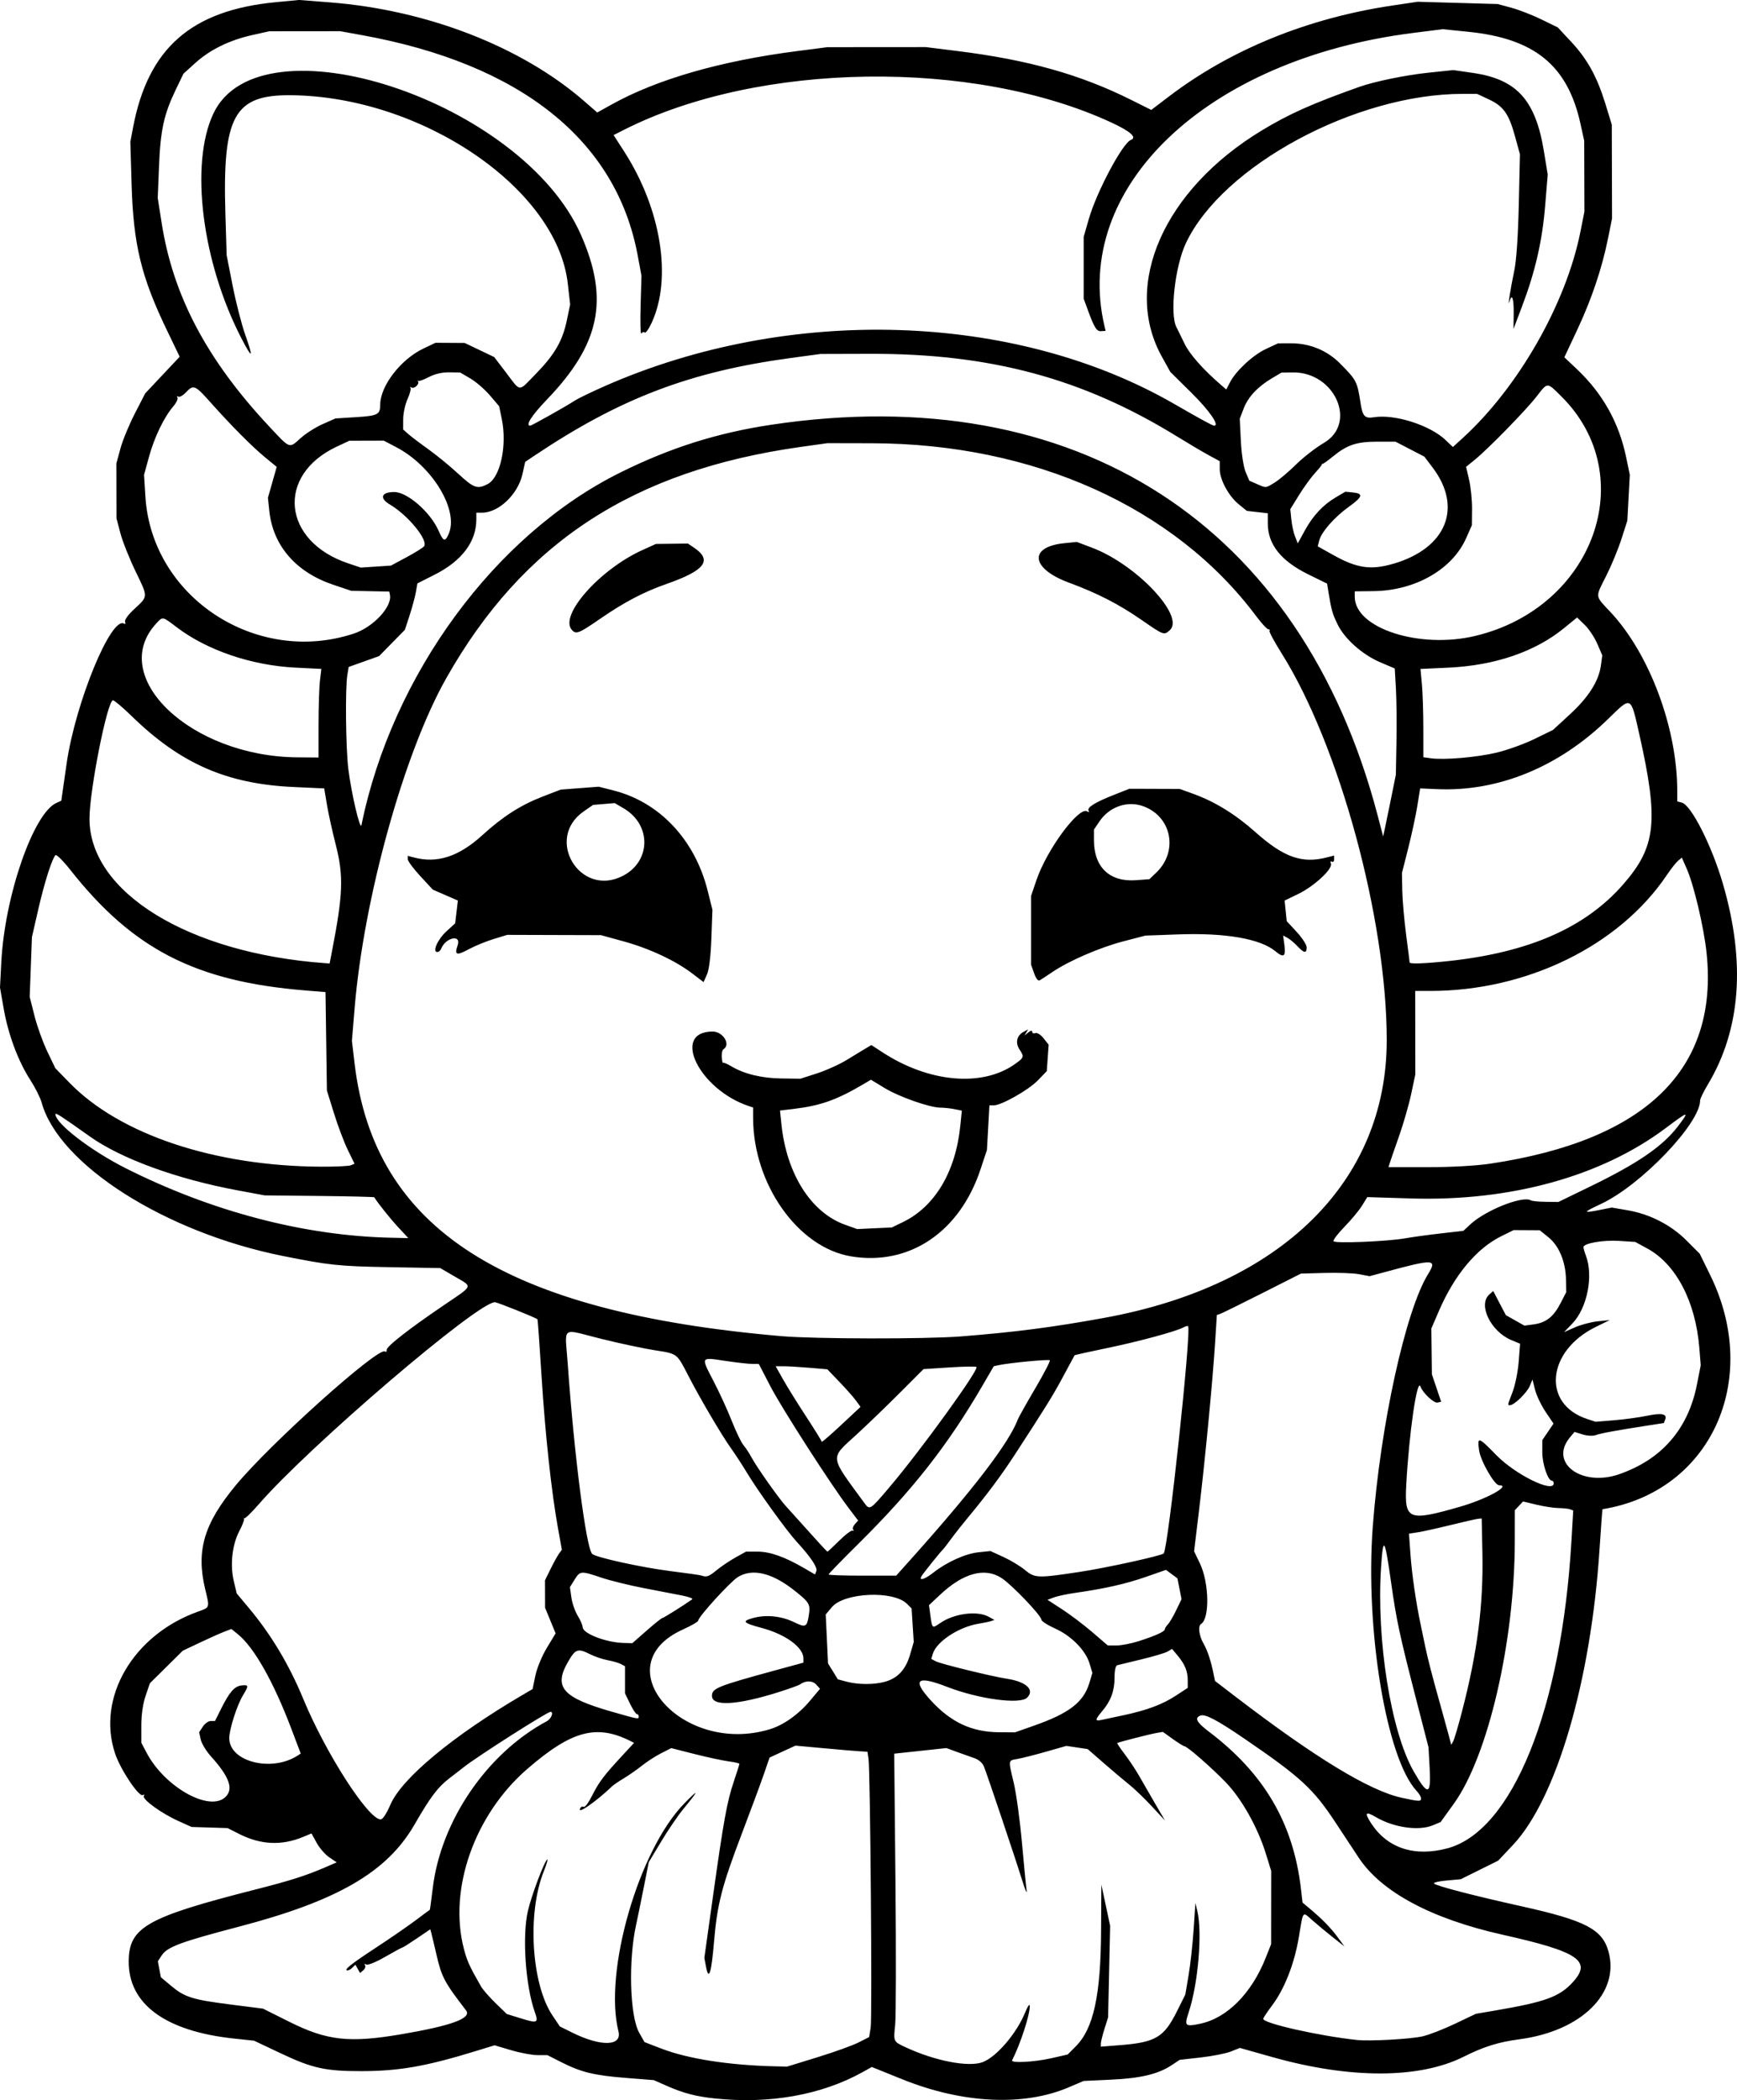 <?xml version="1.0" encoding="UTF-8" standalone="no"?>
<!-- Created with Inkscape (http://www.inkscape.org/) -->

<svg
   width="200.913mm"
   height="242.804mm"
   viewBox="0 0 200.913 242.804"
   version="1.1"
   id="svg1"
   xml:space="preserve"
   xmlns="http://www.w3.org/2000/svg"
   xmlns:svg="http://www.w3.org/2000/svg"><defs
     id="defs1" /><g
     id="layer1"
     transform="translate(-64.732,148.988)"><path
       style="fill:#000000"
       d="m 147.477,93.626 c -2.248,-0.236 -3.71,-0.618 -5.652,-1.477 l -1.472,-0.651 -3.185,-0.252 c -3.701,-0.292 -5.207,-0.656 -7.477,-1.805 l -1.646,-0.833 -1.132,8.38e-4 c -0.623,4.61e-4 -1.997,-0.256 -3.054,-0.569 l -1.922,-0.57 -1.914,0.59 c -6.024,1.856 -9.079,2.396 -13.573,2.398 -4.072,0.002 -5.6,-0.336 -9.201,-2.038 l -3.133,-1.481 -2.291,-0.243 c -7.944,-0.841 -12.231,-3.973 -12.207,-8.918 0.019,-3.956 2.058,-5.111 14.691,-8.325 3.967,-1.009 5.775,-1.583 7.986,-2.535 l 1.383,-0.596 -0.854,-0.575 c -0.47,-0.316 -1.127,-1.069 -1.46,-1.672 l -0.605,-1.097 -0.93,0.389 c -2.499,1.044 -4.921,0.939 -7.418,-0.322 l -1.357,-0.685 -2.083,-0.065 -2.083,-0.065 -1.549,-0.699 c -1.953,-0.882 -4.197,-2.514 -3.968,-2.885 0.099,-0.16 0.05,-0.205 -0.114,-0.104 -0.441,0.273 -2.579,-2.916 -3.208,-4.785 -2.174,-6.459 2.062,-13.727 9.567,-16.417 1.409,-0.505 1.378,-0.409 0.855,-2.575 C 87.392,30.301 88.311,27.175 92.016,22.711 96.047,17.855 108.434,6.748 109.254,7.254 c 0.147,0.091 0.235,0.024 0.195,-0.148 -0.086,-0.373 2.502,-2.405 6.608,-5.188 3.491,-2.366 3.386,-2.092 1.278,-3.322 l -1.678,-0.979 -5.919,-0.106 C 103.935,-2.593 102.815,-2.71 97.471,-3.779 83.847,-6.503 71.523,-14.339 69.542,-21.537 c -0.152,-0.552 -0.743,-1.726 -1.313,-2.608 -1.399,-2.164 -2.546,-5.237 -3.066,-8.213 l -0.431,-2.463 0.152,-2.945 c 0.394,-7.629 3.696,-17.173 6.362,-18.388 l 0.576,-0.263 0.615,-4.283 c 1.006,-7.01 5.156,-17.11 6.651,-16.186 0.139,0.086 0.189,-0.009 0.111,-0.211 -0.082,-0.213 0.35,-0.819 1.033,-1.448 1.654,-1.525 1.647,-1.359 0.196,-4.355 -0.725,-1.497 -1.521,-3.496 -1.77,-4.442 l -0.452,-1.72 -0.006,-3.175 -0.006,-3.175 0.467,-1.72 c 0.257,-0.946 1.008,-2.768 1.668,-4.049 l 1.202,-2.33 1.992,-2.117 1.992,-2.117 -1.49,-3.094 c -2.961,-6.147 -3.865,-9.875 -4.07,-16.785 l -0.148,-4.96 0.313,-1.655 c 1.736,-9.179 6.736,-13.564 16.531,-14.497 l 2.672,-0.255 3.572,0.278 c 11.232,0.875 22.167,5.121 29.405,11.416 l 1.514,1.317 1.672,-0.93 c 5.233,-2.909 12.577,-5.026 21.391,-6.164 l 3.565,-0.46 5.689,-0.004 5.689,-0.004 3.644,0.453 c 8.188,1.017 14.22,2.713 20.11,5.652 l 2.322,1.159 2.043,-1.555 c 7.139,-5.433 16.052,-9.059 25.856,-10.518 l 2.91,-0.433 4.63,0.132 4.63,0.132 1.587,0.43 c 0.873,0.237 2.437,0.845 3.474,1.351 l 1.887,0.921 1.553,1.662 c 1.875,2.007 2.998,4.048 3.969,7.211 l 0.728,2.374 0.014,5.424 0.014,5.424 -0.481,2.372 c -0.7,3.451 -1.89,6.971 -3.563,10.535 l -1.472,3.135 1.45,1.372 c 2.991,2.829 4.871,6.19 5.699,10.188 l 0.421,2.032 -0.142,2.646 -0.142,2.646 -0.68,2.117 c -0.374,1.164 -1.159,3.067 -1.744,4.228 -1.318,2.615 -1.358,2.27 0.493,4.249 4.498,4.809 7.703,13.399 7.703,20.65 v 1.217 l 0.529,0.138 c 1.089,0.285 3.472,4.988 4.752,9.383 2.654,9.106 2.066,16.878 -1.759,23.238 -0.481,0.8 -0.875,1.616 -0.876,1.813 -0.005,2.665 -6.845,9.805 -11.457,11.96 -2.111,0.986 -2.142,1.094 -0.201,0.709 l 1.44,-0.286 1.797,0.308 c 2.603,0.446 5.036,1.69 6.846,3.5 l 1.528,1.528 1.212,2.47 c 5.965,12.159 0.035,25.047 -12.455,27.069 -0.024,0.004 -0.179,2.083 -0.344,4.62 -0.994,15.249 -4.986,28.868 -10.028,34.213 l -1.697,1.799 -2.167,1.074 -2.167,1.074 -1.647,0.149 c -0.906,0.082 -1.551,0.24 -1.434,0.35 0.31,0.291 4.527,1.386 10.135,2.632 7.373,1.637 9.325,2.653 10.038,5.22 1.332,4.796 -3.113,9.19 -10.266,10.147 -2.497,0.334 -4.128,0.844 -6.511,2.035 -5.095,2.547 -13.109,2.561 -22.062,0.039 l -3.798,-1.07 -1.029,0.412 c -0.566,0.227 -2.131,0.536 -3.478,0.689 l -2.449,0.277 -0.954,0.63 c -1.543,1.02 -3.577,1.504 -6.981,1.662 l -3.173,0.148 -1.746,0.743 c -5.209,2.217 -12.277,1.872 -19.24,-0.937 l -3.518,-1.42 -1.112,0.617 c -4.714,2.614 -10.725,3.685 -16.987,3.027 z m 11.796,-4.77 c 1.925,-0.591 4.061,-1.359 4.746,-1.706 l 1.245,-0.631 0.177,-1.107 c 0.186,-1.164 -0.046,-29.692 -0.252,-31.077 l -0.12,-0.804 -0.858,-0.048 c -0.472,-0.026 -2.347,-0.185 -4.166,-0.353 l -3.307,-0.305 -1.496,0.69 -1.496,0.69 -0.662,1.922 c -0.364,1.057 -1.507,4.142 -2.54,6.856 -2.328,6.115 -2.857,8.169 -3.224,12.528 -0.307,3.64 -0.605,4.568 -0.925,2.879 l -0.194,-1.027 0.984,-7.011 c 1.251,-8.917 1.632,-11.018 2.427,-13.387 0.354,-1.056 0.645,-1.972 0.645,-2.036 0,-0.064 -0.566,-0.192 -1.257,-0.284 -0.691,-0.093 -2.465,-0.475 -3.941,-0.849 l -2.684,-0.681 -1.153,0.581 c -0.634,0.319 -1.629,0.96 -2.211,1.424 -0.582,0.464 -1.535,1.13 -2.117,1.48 -0.582,0.35 -1.187,0.76 -1.345,0.911 -1.953,1.869 -4.24,3.426 -3.665,2.496 0.084,-0.135 0.255,-0.182 0.382,-0.104 0.126,0.078 0.544,-0.486 0.929,-1.252 0.798,-1.591 1.359,-2.342 3.414,-4.563 l 1.463,-1.581 -0.324,-0.166 c -3.987,-2.04 -6.876,-1.277 -12.023,3.178 -6.105,5.284 -9.139,13.882 -7.338,20.796 0.368,1.414 0.65,2.032 1.987,4.357 0.209,0.364 0.964,1.228 1.678,1.921 l 1.297,1.26 1.613,0.498 c 1.96,0.605 2.078,0.55 1.623,-0.741 -1.075,-3.048 -1.465,-8.771 -0.794,-11.669 0.419,-1.812 1.897,-5.741 2.239,-5.952 0.11,-0.068 -0.073,0.558 -0.408,1.393 -1.925,4.8 -1.429,13.006 1.007,16.632 l 0.857,1.276 1.406,0.7 c 3.341,1.662 5.811,1.602 5.375,-0.132 -1.731,-6.875 2.327,-20.928 7.607,-26.341 1.769,-1.814 1.727,-1.578 -0.116,0.651 -0.602,0.728 -1.745,2.405 -2.54,3.728 l -1.446,2.405 -0.599,3.019 c -0.33,1.661 -0.716,3.547 -0.859,4.191 -0.917,4.134 -0.739,10.556 0.346,12.492 l 0.616,1.097 1.984,0.763 c 3.059,1.177 7.833,1.918 13.143,2.039 l 1.369,0.031 z m 19.13,0.558 c 1.602,-0.609 3.927,-3.329 4.905,-5.738 0.293,-0.721 0.528,-1.052 0.536,-0.755 0.027,0.984 -1.101,4.451 -2.044,6.283 -0.182,0.353 2.562,0.211 4.52,-0.234 l 1.904,-0.433 0.952,-0.956 c 2.036,-2.046 2.872,-5.877 2.916,-13.349 l 0.031,-5.335 0.507,2.381 0.507,2.381 -0.118,5.292 -0.118,5.292 -0.416,1.323 c -0.229,0.728 -0.418,1.489 -0.419,1.693 l -0.003,0.37 2.183,-0.171 c 4.152,-0.325 5.117,-0.897 6.626,-3.927 l 0.963,-1.933 0.38,-2.249 c 0.209,-1.237 0.471,-3.618 0.582,-5.292 l 0.202,-3.043 0.222,0.926 c 0.6,2.501 0.096,8.427 -0.998,11.719 -0.528,1.591 -0.43,1.687 1.342,1.315 3.096,-0.649 5.94,-3.511 7.564,-7.611 l 0.629,-1.587 0.004,-4.233 0.004,-4.233 -0.614,-1.984 c -0.945,-3.051 -2.806,-6.361 -4.647,-8.266 -1.671,-1.728 -4.472,-4.17 -4.785,-4.17 -0.099,0 -0.697,-0.372 -1.33,-0.826 l -1.151,-0.826 -0.745,0.125 c -0.708,0.119 -4.355,1.052 -4.533,1.16 -0.046,0.028 0.342,0.61 0.863,1.292 0.521,0.683 1.262,1.796 1.646,2.473 0.385,0.678 1.22,2.125 1.857,3.217 l 1.158,1.984 -1.529,-1.65 c -0.841,-0.908 -2.019,-2.039 -2.617,-2.514 -0.598,-0.475 -1.922,-1.592 -2.943,-2.482 l -1.855,-1.618 -1.231,-0.185 -1.231,-0.185 -2.309,0.659 c -1.27,0.363 -2.755,0.741 -3.301,0.84 -1.162,0.212 -1.131,0.023 -0.472,2.813 0.286,1.212 0.707,4.287 0.935,6.834 0.228,2.547 0.473,5.047 0.544,5.556 0.071,0.509 -0.164,-0.026 -0.523,-1.191 -0.719,-2.329 -3.979,-12.03 -4.411,-13.123 -0.163,-0.414 -0.608,-0.802 -1.116,-0.973 -0.464,-0.157 -1.38,-0.483 -2.035,-0.724 l -1.191,-0.439 -3.019,0.324 -3.019,0.324 0.145,14.847 c 0.08,8.166 0.064,15.594 -0.034,16.509 -0.208,1.935 -0.216,1.919 1.165,2.566 3.411,1.598 7.332,2.358 8.965,1.737 z m 50.831,-2.968 c 0.728,-0.159 2.42,-0.812 3.761,-1.451 l 2.438,-1.162 2.324,-0.397 c 5.671,-0.969 7.324,-1.568 8.843,-3.203 2.326,-2.503 0.776,-3.568 -8.074,-5.547 -8.217,-1.838 -14.003,-4.931 -16.626,-8.888 -0.509,-0.768 -1.725,-2.61 -2.701,-4.092 -2.569,-3.9 -4.032,-5.245 -10.54,-9.689 -3.141,-2.145 -4.531,-2.875 -5.075,-2.667 -0.715,0.274 -0.455,0.777 0.957,1.844 6.421,4.858 9.789,10.607 10.67,18.213 l 0.181,1.567 0.816,0.682 c 1.45,1.213 2.461,2.247 3.254,3.328 l 0.776,1.058 -1.323,-1.044 c -0.728,-0.574 -1.78,-1.446 -2.339,-1.939 -1.231,-1.085 -1.077,-1.266 -1.613,1.912 -0.52,3.088 -1.651,5.975 -3.09,7.89 -0.565,0.752 -1.028,1.451 -1.028,1.553 0,0.52 6.451,1.975 10.848,2.445 1.467,0.157 6.09,-0.096 7.541,-0.413 z M 111.067,86.21 c 5.905,-1.003 8.266,-1.868 7.57,-2.775 -2.532,-3.298 -2.82,-3.841 -3.427,-6.469 -0.252,-1.091 -0.514,-2.192 -0.583,-2.446 l -0.125,-0.461 -1.556,1.056 c -0.856,0.581 -1.611,1.056 -1.679,1.056 -0.068,0 -0.965,0.485 -1.993,1.078 -1.039,0.599 -2.008,0.992 -2.181,0.885 -0.183,-0.113 -0.241,-0.079 -0.141,0.083 0.094,0.152 0.003,0.415 -0.202,0.585 l -0.373,0.309 -0.269,-0.478 -0.269,-0.478 -0.334,0.331 c -0.184,0.182 -0.436,0.331 -0.561,0.331 -0.543,0 0.323,-0.699 3.205,-2.587 1.694,-1.11 3.795,-2.556 4.668,-3.215 0.873,-0.659 1.606,-1.2 1.628,-1.203 0.022,-0.003 0.177,-1.137 0.344,-2.52 0.94,-7.785 6.279,-15.588 13.199,-19.292 0.505,-0.27 0.82,-1.081 0.42,-1.081 -0.378,0 -8.556,5.214 -10.028,6.393 -0.149,0.12 -0.898,0.699 -1.664,1.287 -1.349,1.036 -2.176,2.133 -4.058,5.386 -3.166,5.471 -8.882,8.786 -20.309,11.777 -6.715,1.758 -8.272,2.337 -8.914,3.318 l -0.444,0.677 0.173,0.923 0.173,0.923 1.191,0.996 c 1.578,1.32 2.463,1.597 6.89,2.16 l 3.738,0.476 3.096,1.546 c 4.297,2.146 6.887,2.434 12.814,1.428 z m 121.076,-21.509 c 7.524,-2.005 13.219,-16.112 14.353,-35.555 l 0.204,-3.502 -0.355,-0.136 c -0.195,-0.075 -0.792,-0.14 -1.325,-0.146 -0.534,-0.005 -1.681,-0.179 -2.548,-0.386 l -1.578,-0.377 -0.473,0.507 -0.473,0.507 -0.003,3.517 c -0.009,11.661 -3.077,24.889 -7.052,30.41 l -1.526,2.12 -0.901,0.377 c -1.622,0.678 -4.535,0.263 -6.565,-0.935 -1.241,-0.732 -1.387,-0.527 -0.536,0.758 1.879,2.839 4.997,3.848 8.779,2.84 z M 109.884,59.665 c 1.293,-3.042 7.224,-7.97 15.259,-12.679 l 1.191,-0.698 0.32,-1.547 c 0.177,-0.858 0.77,-2.293 1.332,-3.221 l 1.012,-1.674 -0.61,-1.482 -0.61,-1.482 -0.004,-1.587 -0.004,-1.587 0.653,-1.323 c 0.359,-0.728 0.798,-1.522 0.976,-1.766 l 0.322,-0.443 -0.446,-2.467 c -0.762,-4.215 -1.487,-10.927 -1.909,-17.664 -0.223,-3.556 -0.433,-6.486 -0.466,-6.512 -0.287,-0.221 -4.659,-1.972 -4.924,-1.972 -2.013,0 -21.409,16.583 -27.287,23.329 -0.846,0.971 -1.608,1.715 -1.694,1.654 -0.086,-0.061 -0.102,-0.038 -0.037,0.051 0.065,0.09 -0.184,0.742 -0.554,1.449 -0.827,1.582 -1.076,3.908 -0.622,5.803 l 0.334,1.393 1.353,1.615 c 2.627,3.135 4.694,6.585 6.359,10.611 2.58,6.24 7.503,13.891 8.937,13.891 0.238,0 0.687,-0.681 1.116,-1.691 z M 90.769,58.801 c 1.018,-0.921 0.525,-2.338 -1.652,-4.75 -0.539,-0.598 -1.064,-1.466 -1.166,-1.929 l -0.185,-0.842 0.426,-0.651 c 0.234,-0.358 0.648,-0.651 0.918,-0.651 h 0.492 l 0.692,-1.389 c 0.975,-1.957 1.563,-2.632 2.372,-2.721 0.839,-0.092 0.857,0.017 0.181,1.124 -0.702,1.151 -1.596,3.938 -1.596,4.975 0,2.719 4.888,3.963 7.903,2.011 l 0.363,-0.235 -1.091,-2.875 C 96.373,45.451 94.128,41.478 92.265,39.963 L 91.498,39.339 90.648,39.666 c -0.468,0.18 -1.733,0.745 -2.812,1.256 l -1.962,0.93 -1.902,1.881 -1.902,1.881 -0.496,1.455 c -0.312,0.915 -0.496,2.191 -0.495,3.44 l 7.7e-4,1.984 0.626,1.185 c 2.066,3.914 7.197,6.814 9.065,5.124 z m 138.332,0.124 c 0,-0.173 -0.23,-0.559 -0.511,-0.86 -3.495,-3.735 -5.97,-18.654 -5.073,-30.576 0.879,-11.681 3.778,-24.92 6.386,-29.158 1.092,-1.774 0.709,-1.795 -4.928,-0.27 l -1.827,0.494 -1.191,-0.227 c -0.655,-0.125 -2.441,-0.193 -3.969,-0.151 l -2.778,0.076 -4.498,2.273 C 208.239,1.776 206.05,2.853 205.848,2.919 l -0.366,0.12 -0.21,3.295 c -0.279,4.377 -1.161,13.556 -1.859,19.349 l -0.564,4.677 0.676,1.409 c 1.067,2.224 1.144,6.367 0.132,6.993 -0.381,0.236 -0.239,1.364 0.287,2.272 0.468,0.809 0.86,2.013 1.19,3.654 l 0.133,0.662 2.326,1.782 c 9.238,7.074 15.535,10.906 19.26,11.719 2.043,0.446 2.249,0.453 2.249,0.075 z m 0.996,-3.457 -0.134,-2.447 -1.329,-5.159 c -2.037,-7.907 -2.369,-9.448 -3.006,-13.95 -0.729,-5.154 -0.912,-5.417 -1.157,-1.659 -0.546,8.358 1.144,18.932 3.758,23.516 1.653,2.899 2.04,2.837 1.868,-0.3 z m 3.734,-6.568 c 1.786,-6.857 2.491,-12.337 2.365,-18.369 l -0.083,-3.969 -0.397,0.037 c -0.218,0.02 -1.647,0.344 -3.175,0.72 -1.528,0.376 -3.242,0.755 -3.808,0.842 l -1.03,0.159 0.175,2.428 c 0.167,2.315 0.637,5.539 1.183,8.117 0.139,0.655 0.376,1.796 0.528,2.535 0.276,1.348 0.878,3.661 1.855,7.122 0.287,1.019 0.663,2.383 0.835,3.031 l 0.312,1.179 0.227,-0.405 c 0.125,-0.223 0.581,-1.765 1.014,-3.428 z m -80.08,2.04 c 1.61,-0.485 3.344,-1.716 4.706,-3.343 l 1.124,-1.342 -0.444,-0.491 c -0.428,-0.473 -1.228,-0.48 -1.87,-0.016 -0.146,0.105 -1.217,0.493 -2.381,0.863 -4.863,1.544 -7.805,1.718 -7.805,0.461 0,-0.869 0.635,-1.125 7.342,-2.955 l 3.241,-0.884 v -0.481 c 0,-1.288 -2.055,-2.79 -4.833,-3.534 -2.177,-0.583 -2.342,-0.781 -0.958,-1.154 1.499,-0.404 3.245,-0.22 4.718,0.496 1.341,0.652 1.487,0.577 1.706,-0.885 0.18,-1.202 0.049,-1.417 -1.691,-2.794 -2.578,-2.039 -4.854,-2.578 -6.527,-1.544 -0.893,0.552 -4.585,4.607 -4.585,5.036 0,0.123 -0.804,0.587 -1.786,1.032 -9.181,4.161 -0.101,14.588 10.044,11.535 z m 30.622,-0.438 c 4.061,-1.432 5.703,-2.708 6.375,-4.956 l 0.336,-1.124 -0.325,-1.084 c -0.459,-1.533 -2.11,-3.209 -3.993,-4.054 -0.873,-0.392 -1.587,-0.854 -1.587,-1.028 -5.3e-4,-0.468 -3.411,-4.03 -4.601,-4.805 -1.933,-1.259 -4.413,-0.59 -7.091,1.916 l -1.303,1.219 0.163,1.2 c 0.204,1.505 0.211,1.511 1.109,0.886 1.618,-1.127 4.308,-1.481 5.638,-0.741 l 0.661,0.368 -0.397,0.131 c -0.218,0.072 -0.873,0.209 -1.455,0.305 -2.291,0.376 -4.867,2.079 -5.28,3.489 l -0.17,0.579 0.501,0.268 c 0.57,0.305 6.455,1.749 8.255,2.025 2.231,0.342 3.231,1.281 2.328,2.184 -0.815,0.815 -5.636,0.162 -9.29,-1.26 -3.439,-1.338 -4.05,-0.839 -1.885,1.54 2.327,2.557 4.757,3.697 7.921,3.719 l 1.852,0.012 z m 10.31,-1.187 c 2.751,-0.592 4.503,-1.249 6.076,-2.279 l 1.355,-0.887 v -0.847 c 0,-1.07 -0.318,-1.86 -1.155,-2.866 l -0.66,-0.794 -0.491,0.297 c -0.27,0.164 -1.618,0.568 -2.995,0.899 -1.377,0.331 -2.653,0.64 -2.835,0.686 -0.21,0.054 -0.331,0.574 -0.331,1.424 0,1.544 -0.42,2.694 -1.415,3.874 -0.856,1.016 -0.875,1.199 -0.106,1.037 0.327,-0.069 1.478,-0.315 2.558,-0.547 z m -56.07,0.133 c 0,-0.146 -0.095,-0.265 -0.212,-0.265 -0.117,0 -0.474,-0.539 -0.794,-1.198 l -0.582,-1.198 v -1.571 -1.571 l -0.468,-0.25 c -0.257,-0.138 -0.942,-0.337 -1.521,-0.442 -0.579,-0.105 -1.495,-0.414 -2.035,-0.685 -1.442,-0.725 -1.705,-0.634 -2.582,0.896 -1.673,2.918 -0.623,4.107 5.064,5.734 3.157,0.903 3.13,0.898 3.13,0.549 z m 28.443,-3.995 c 1.499,-0.408 2.428,-1.398 2.933,-3.126 l 0.432,-1.478 -0.123,-1.939 -0.123,-1.939 -0.539,-0.539 c -1.564,-1.564 -7.256,-1.312 -8.683,0.384 l -0.713,0.847 0.134,2.831 0.134,2.831 0.568,0.919 0.568,0.919 0.986,0.262 c 1.353,0.36 3.16,0.37 4.426,0.026 z m 29.4,-4.708 c 1.949,-0.627 3.011,-1.112 3.011,-1.375 0,-0.112 0.155,-0.361 0.344,-0.553 0.189,-0.192 0.624,-0.929 0.965,-1.637 l 0.62,-1.288 -0.237,-1.201 -0.237,-1.201 -0.663,-0.491 -0.663,-0.491 -2.33,0.813 c -2.309,0.805 -4.766,1.361 -8.153,1.843 -0.965,0.137 -2.084,0.375 -2.487,0.528 l -0.732,0.278 1.693,1.098 c 0.931,0.604 2.5,1.79 3.486,2.637 l 1.793,1.54 h 1.017 c 0.559,0 1.717,-0.225 2.573,-0.501 z m -56.928,-1.219 c 0.912,-0.8 1.731,-1.455 1.821,-1.455 0.132,0 2.375,-1.403 3.446,-2.156 0.134,-0.094 -0.398,-0.296 -1.183,-0.447 -0.785,-0.152 -2.797,-0.54 -4.47,-0.864 -1.673,-0.324 -3.867,-0.867 -4.875,-1.206 -2.346,-0.791 -2.438,-0.784 -3.077,0.242 l -0.536,0.86 0.166,1.191 c 0.091,0.655 0.421,1.606 0.733,2.115 0.312,0.508 0.569,1.103 0.572,1.323 0.009,0.735 2.694,1.773 4.727,1.827 l 1.018,0.027 z m 33.178,-6.712 c 1.539,-1.212 3.703,-2.185 5.202,-2.34 l 1.387,-0.143 1.499,0.686 c 0.825,0.378 1.937,1.048 2.473,1.489 1.171,0.965 1.432,0.975 6.277,0.247 3.096,-0.466 9.567,-1.884 9.791,-2.147 0.523,-0.611 3.23,-25.86 2.817,-26.273 -0.054,-0.054 -0.293,0.01 -0.532,0.141 -0.839,0.461 -5.234,1.648 -8.871,2.397 -2.02,0.416 -3.697,0.79 -3.725,0.831 -0.029,0.041 -0.615,1.128 -1.303,2.416 -1.171,2.191 -1.983,3.503 -5.675,9.168 -1.508,2.313 -3.211,4.595 -5.331,7.144 -0.666,0.8 -1.558,1.931 -1.982,2.514 -0.424,0.582 -0.839,1.118 -0.921,1.191 -0.26,0.229 -2.293,2.763 -2.495,3.109 -0.339,0.582 0.391,0.357 1.388,-0.428 z m -25.078,-0.275 c 0.513,-0.423 1.486,-1.078 2.162,-1.455 l 1.228,-0.686 h 1.355 c 1.424,0 3.151,0.613 5.365,1.904 l 1.266,0.738 0.153,-0.398 c 0.159,-0.413 -0.665,-1.639 -2.279,-3.392 -1.165,-1.265 -4.481,-5.865 -5.755,-7.981 -0.525,-0.873 -1.341,-2.123 -1.811,-2.778 -1.075,-1.495 -3.643,-5.857 -4.983,-8.467 -1.319,-2.566 -1.236,-2.504 -3.863,-2.907 -1.237,-0.19 -4.035,-0.787 -6.218,-1.328 -4.738,-1.174 -4.164,-1.613 -3.844,2.94 0.736,10.47 2.128,21.273 2.826,21.936 0.425,0.404 5.79,1.578 9.087,1.989 1.819,0.227 3.426,0.457 3.572,0.512 0.565,0.214 0.837,0.115 1.739,-0.628 z m 22.303,-1.083 c 7.376,-8.23 11.516,-13.631 12.534,-16.352 0.092,-0.247 0.994,-1.852 2.004,-3.568 1.01,-1.716 1.772,-3.184 1.694,-3.262 -0.135,-0.135 -4.702,0.302 -5.918,0.566 l -0.569,0.124 -1.27,2.184 c -4.032,6.934 -8.097,12.12 -14.362,18.318 -1.909,1.888 -3.47,3.496 -3.47,3.572 0,0.076 1.759,0.139 3.908,0.138 l 3.908,-4.11e-4 z m -8.139,-2.315 c 0.693,-0.691 1.387,-1.217 1.542,-1.169 0.155,0.049 0.192,-0.001 0.083,-0.111 -0.109,-0.109 -0.025,-0.392 0.188,-0.627 l 0.387,-0.428 -1.098,-1.446 c -2.07,-2.725 -7.745,-11.551 -9.068,-14.104 l -1.323,-2.553 -0.794,-0.007 c -0.437,-0.004 -1.84,-0.164 -3.119,-0.356 -2.855,-0.429 -2.81,-0.51 -1.316,2.365 0.675,1.299 1.623,3.367 2.106,4.596 0.483,1.229 1.087,2.479 1.342,2.778 0.255,0.299 0.688,0.96 0.962,1.47 0.589,1.096 3.069,4.611 3.923,5.562 3.884,4.325 4.763,5.286 4.837,5.286 0.048,0 0.654,-0.566 1.347,-1.257 z m 71.807,-3.933 c 3.056,-0.874 5.992,-2.483 4.53,-2.483 -0.533,0 -2.148,-2.817 -2.314,-4.035 -0.222,-1.629 -0.106,-1.597 1.99,0.548 2.211,2.265 6.642,4.437 6.642,3.257 0,-0.165 -0.097,-0.299 -0.216,-0.299 -0.455,0 -1.107,-1.932 -1.107,-3.279 v -1.409 l 0.648,-0.956 0.649,-0.956 -0.918,-1.364 c -0.505,-0.75 -1.052,-1.897 -1.216,-2.549 l -0.298,-1.185 -0.323,0.769 c -0.321,0.764 -1.799,2.198 -2.266,2.198 -0.313,0 -0.332,0.098 0.296,-1.552 0.297,-0.781 0.611,-2.35 0.699,-3.486 L 240.554,6.361 239.533,5.935 C 237.169,4.947 235.671,1.871 236.978,0.689 l 0.468,-0.424 0.732,1.398 0.732,1.398 1.074,0.604 1.074,0.604 1.076,-0.144 c 1.418,-0.19 2.297,-0.883 3.101,-2.446 l 0.66,-1.282 -0.031,-1.469 c -0.043,-2.052 -0.805,-3.884 -2.027,-4.871 l -1.006,-0.813 -1.508,-0.009 -1.508,-0.009 -1.455,0.717 c -2.828,1.393 -5.404,4.481 -7.188,8.618 l -0.881,2.043 0.031,2.646 0.031,2.646 0.537,1.588 0.537,1.587 -0.424,0.096 c -0.414,0.094 -1.709,-1.124 -1.966,-1.849 -0.387,-1.089 -1.328,5.393 -1.647,11.344 -0.22,4.092 0.205,4.266 6.208,2.55 z m -65.965,-2.285 c 3.601,-4.239 10.352,-13.566 10.044,-13.874 -0.078,-0.078 -1.488,-0.054 -3.133,0.053 l -2.991,0.195 -2.778,2.779 c -1.528,1.528 -3.759,3.677 -4.957,4.775 -3.136,2.872 -3.196,2.337 0.892,7.925 0.623,0.851 0.634,0.843 2.924,-1.852 z m 84.388,-1.479 c 4.913,-1.698 7.974,-5.223 8.986,-10.35 l 0.442,-2.237 -0.16,-1.996 c -0.429,-5.367 -2.694,-9.699 -6.016,-11.507 l -1.399,-0.762 -1.87,-0.119 c -1.868,-0.119 -4.119,0.278 -4.119,0.727 0,0.13 0.125,0.567 0.279,0.97 0.894,2.35 0.155,6.067 -1.559,7.848 l -0.969,1.006 1.257,-0.555 c 0.691,-0.305 1.882,-0.62 2.646,-0.699 L 250.929,3.628 249.323,4.412 c -5.681,2.774 -6.272,8.915 -1.024,10.647 l 0.987,0.326 2.144,-0.175 c 1.179,-0.096 2.885,-0.329 3.791,-0.516 1.728,-0.358 2.369,-0.224 2.115,0.439 l -0.152,0.397 -1.937,0.301 c -3.606,0.56 -5.375,0.886 -5.945,1.097 -0.319,0.118 -0.983,0.084 -1.512,-0.079 l -0.943,-0.289 -0.53,0.637 c -2.443,2.935 1.345,5.758 5.705,4.251 z m -88.257,-8.476 c -0.276,-0.382 -1.14,-1.36 -1.92,-2.172 l -1.418,-1.478 -2.083,-0.176 c -1.146,-0.097 -2.491,-0.176 -2.989,-0.176 h -0.906 l 0.857,1.521 c 0.471,0.837 1.671,2.765 2.665,4.286 0.995,1.52 1.808,2.836 1.808,2.924 0,0.088 1.01,-0.784 2.244,-1.937 l 2.244,-2.097 z m 12.05,-7.446 c 6.328,-0.499 10.624,-1.054 16.641,-2.149 20.45,-3.721 32.676,-15.736 32.676,-32.111 0,-13.972 -5.485,-34.123 -12.182,-44.752 -0.842,-1.337 -1.462,-2.501 -1.378,-2.585 0.085,-0.085 0.029,-0.154 -0.123,-0.154 -0.152,0 -0.788,-0.685 -1.414,-1.521 -9.418,-12.606 -25.749,-19.953 -44.435,-19.992 l -5.159,-0.011 -3.078,0.432 c -19.388,2.72 -32.149,11.048 -41.035,26.78 -4.868,8.619 -9.527,25.409 -10.579,38.122 l -0.312,3.767 0.308,2.603 c 2.272,19.176 17.301,28.77 49.404,31.538 3.804,0.328 16.659,0.348 20.665,0.032 z m -12.671,-9.266 c -6.132,-1.031 -11.302,-8.362 -11.302,-16.028 v -1.176 l -0.463,-0.153 c -5.781,-1.91 -9.067,-8.628 -4.219,-8.628 1.205,0 2.128,1.504 1.254,2.044 -0.139,0.086 -0.229,0.5 -0.198,0.919 0.03,0.419 0.103,0.715 0.162,0.656 0.059,-0.058 0.475,0.116 0.926,0.387 1.476,0.889 3.507,1.386 5.789,1.417 l 2.216,0.03 1.907,-0.613 c 1.049,-0.337 2.587,-1.029 3.418,-1.538 0.831,-0.509 1.821,-1.109 2.198,-1.334 l 0.687,-0.409 1.298,0.846 c 5.335,3.477 11.469,4.037 15.249,1.394 1.124,-0.786 1.152,-0.87 0.579,-1.744 -0.497,-0.759 -0.301,-1.603 0.469,-2.015 l 0.543,-0.291 -0.215,0.357 -0.215,0.357 0.448,-0.363 c 0.278,-0.225 0.448,-0.254 0.448,-0.074 0,0.159 0.164,0.226 0.365,0.149 0.204,-0.078 0.625,0.189 0.952,0.604 l 0.587,0.744 -0.109,1.526 -0.109,1.526 -1.041,1.077 c -1.069,1.106 -4.21,2.882 -5.097,2.882 h -0.497 l -0.144,2.58 -0.144,2.58 -0.737,2.223 c -2.412,7.279 -8.259,11.204 -15.003,10.07 z m 6.016,-3.952 c 3.71,-1.796 6.108,-5.817 6.648,-11.145 l 0.177,-1.746 -0.859,-0.172 c -0.473,-0.095 -1.195,-0.172 -1.606,-0.172 -1.234,0 -4.769,-1.24 -6.463,-2.266 l -1.587,-0.962 -0.794,0.469 c -3.163,1.87 -5.019,2.531 -8.17,2.907 l -1.555,0.186 0.168,1.607 c 0.6,5.738 3.431,10.194 7.369,11.599 l 1.394,0.497 2.003,-0.093 2.003,-0.093 z M 144.809,-36.438 c -1.942,-1.482 -4.952,-2.892 -7.917,-3.708 l -2.644,-0.728 -5.424,-0.016 -5.424,-0.016 -1.587,0.486 c -0.873,0.268 -2.154,0.793 -2.846,1.167 -1.437,0.778 -1.697,0.689 -1.302,-0.444 0.46,-1.318 -1.407,-0.911 -1.917,0.418 -0.075,0.196 -0.273,0.357 -0.438,0.357 -0.603,0 0.041,-1.462 1.051,-2.386 l 1.017,-0.931 0.157,-1.318 0.157,-1.318 -1.448,-0.629 -1.448,-0.629 -1.452,-1.569 c -0.799,-0.863 -1.452,-1.743 -1.452,-1.955 v -0.387 l 0.728,0.192 c 2.694,0.709 5.18,-0.101 7.895,-2.572 2.392,-2.177 4.452,-3.495 7,-4.477 l 2.073,-0.799 2.198,-0.168 2.198,-0.168 1.72,0.437 c 5.32,1.352 9.406,5.699 10.875,11.569 l 0.555,2.216 -0.12,3.307 c -0.077,2.111 -0.262,3.624 -0.512,4.185 l -0.392,0.877 z m -8.053,-11.28 c 3.288,-1.68 3.349,-5.917 0.113,-7.816 l -1.033,-0.606 -1.252,0.104 -1.252,0.104 -1.082,0.749 c -4.559,3.159 -0.436,9.99 4.506,7.465 z m 47.586,11.247 -0.352,-0.995 v -3.969 -3.969 l 0.631,-1.852 c 1.203,-3.528 4.9,-8.525 5.866,-7.928 0.202,0.125 0.265,0.097 0.16,-0.072 -0.227,-0.368 0.73,-0.969 2.92,-1.832 l 1.8,-0.71 2.91,0.01 2.91,0.01 1.561,0.564 c 2.496,0.901 4.867,2.36 7.177,4.415 3.291,2.928 5.389,3.675 8.261,2.942 l 0.86,-0.219 v 0.434 c 0,0.238 -0.118,0.361 -0.262,0.272 -0.148,-0.091 -0.196,0.01 -0.11,0.234 0.23,0.599 -1.932,2.604 -3.765,3.492 l -1.591,0.771 0.122,1.191 0.122,1.191 1.154,1.245 c 0.635,0.685 1.154,1.489 1.154,1.786 0,0.722 -0.305,0.681 -1.078,-0.145 -0.353,-0.377 -0.867,-0.807 -1.143,-0.956 l -0.502,-0.27 0.146,1.088 c 0.181,1.352 -0.075,1.534 -1.038,0.732 -1.735,-1.444 -5.771,-2.147 -11.201,-1.951 l -3.836,0.138 -2.568,0.669 c -2.715,0.708 -6.286,2.253 -8.193,3.544 -0.63,0.426 -1.284,0.856 -1.454,0.955 -0.195,0.114 -0.439,-0.187 -0.661,-0.815 z m 14.12,-11.622 c 2.628,-2.498 1.774,-6.594 -1.613,-7.726 -1.793,-0.599 -3.812,0.127 -4.931,1.774 l -0.652,0.959 v 1.244 c 0,3.115 1.818,4.842 4.857,4.615 l 1.549,-0.116 z m -67.596,-28.086 c -1.466,-1.675 3.245,-6.985 8.179,-9.219 l 1.553,-0.703 1.852,-0.023 1.852,-0.023 0.717,0.486 c 2.145,1.452 1.251,2.629 -3.169,4.175 -2.66,0.93 -4.917,2.114 -7.735,4.059 -2.454,1.693 -2.759,1.81 -3.25,1.249 z m 65.956,-1.104 c -2.699,-1.869 -5.108,-3.106 -8.474,-4.353 -4.392,-1.627 -4.671,-4.134 -0.507,-4.553 l 1.44,-0.145 1.789,0.677 c 5.116,1.937 10.748,7.914 8.972,9.521 -0.672,0.608 -0.7,0.598 -3.22,-1.147 z m 30.427,71.461 c 0.8,-0.143 2.646,-0.397 4.101,-0.564 l 2.646,-0.305 0.794,-0.738 c 1.779,-1.653 6.082,-3.359 7.017,-2.781 0.132,0.082 0.901,0.157 1.708,0.166 l 1.467,0.018 3.635,-1.764 c 5.541,-2.688 8.424,-4.662 10.188,-6.976 1.398,-1.833 1.279,-1.817 -1.39,0.187 -7.453,5.597 -17.979,8.502 -29.505,8.145 l -5.027,-0.156 -0.615,0.995 c -0.338,0.547 -1.249,1.644 -2.023,2.437 -0.774,0.793 -1.345,1.545 -1.269,1.671 0.167,0.275 6.225,0.029 8.273,-0.336 z M 110.794,-7.105 c -0.917,-0.986 -2.336,-2.757 -2.773,-3.462 -0.03,-0.048 -2.892,-0.118 -6.361,-0.154 l -6.306,-0.066 -3.163,-0.588 c -7.021,-1.306 -13.464,-3.657 -17.078,-6.23 -3.283,-2.338 -3.969,-2.782 -3.969,-2.569 0,1.069 4.076,4.203 8.111,6.238 9.922,5.002 20.623,7.811 30.62,8.04 l 2.087,0.048 z m -5.484,-7.162 0.431,-0.18 -0.776,-1.587 c -0.427,-0.873 -1.146,-2.778 -1.599,-4.233 l -0.823,-2.646 -0.08,-5.689 -0.08,-5.689 -2.325,-0.189 c -12.677,-1.032 -19.946,-4.756 -27.179,-13.923 -0.842,-1.068 -1.623,-1.842 -1.734,-1.72 -0.414,0.453 -1.293,3.233 -1.995,6.309 l -0.725,3.173 -0.129,3.451 -0.129,3.451 0.555,2.196 c 0.305,1.208 0.973,3.065 1.484,4.126 l 0.928,1.93 1.658,1.7 c 5.818,5.967 16.753,9.612 29.042,9.682 1.673,0.009 3.237,-0.064 3.474,-0.163 z m 131.796,-0.188 c 17.983,-2.687 26.419,-10.891 25.022,-24.334 -0.309,-2.969 -1.47,-7.894 -2.31,-9.792 l -0.555,-1.254 -0.431,0.358 c -0.237,0.197 -0.824,0.942 -1.305,1.656 -5.502,8.17 -16.177,13.398 -27.356,13.398 h -1.747 l 0.006,4.829 0.006,4.829 -0.477,2.249 c -0.262,1.237 -0.897,3.44 -1.41,4.895 -0.513,1.455 -0.996,2.854 -1.074,3.109 l -0.142,0.463 h 4.531 c 2.71,0 5.62,-0.163 7.241,-0.405 z M 103.127,-38.987 c 1.292,-6.666 1.364,-8.727 0.433,-12.369 -0.391,-1.528 -0.849,-3.612 -1.018,-4.63 l -0.308,-1.852 -3.572,-0.164 c -7.697,-0.354 -13.045,-2.695 -18.677,-8.175 -1.044,-1.016 -2.026,-1.847 -2.184,-1.847 -0.651,0 -2.711,10.364 -2.718,13.669 -0.017,8.518 11.438,15.559 27.197,16.716 l 0.577,0.042 z m 129.094,1.115 c 9.35,-0.996 15.887,-3.86 20.269,-8.881 3.803,-4.357 4.118,-7.302 1.856,-17.345 -1.01,-4.483 -0.891,-4.424 -3.601,-1.777 -5.686,5.553 -12.694,8.431 -19.779,8.122 l -1.972,-0.086 -0.317,1.984 c -0.174,1.091 -0.648,3.294 -1.052,4.895 l -0.736,2.91 0.039,2.013 c 0.022,1.107 0.222,3.405 0.445,5.107 0.223,1.702 0.406,3.147 0.406,3.212 0,0.195 1.715,0.136 4.442,-0.155 z m -6.568,-18.909 0.533,-2.646 0.069,-3.836 c 0.038,-2.11 0.009,-4.873 -0.064,-6.14 l -0.132,-2.303 -1.662,-0.706 c -2.081,-0.885 -4.141,-2.713 -4.954,-4.397 -0.605,-1.254 -0.709,-1.623 -1.051,-3.716 l -0.162,-0.991 -2.171,-1.066 c -3.158,-1.551 -4.685,-3.47 -4.685,-5.886 v -1.182 l -1.21,-0.136 -1.21,-0.136 -0.934,-0.758 c -1.173,-0.952 -2.201,-2.845 -2.204,-4.061 l -0.002,-0.93 -1.255,-0.68 c -0.69,-0.374 -2.348,-1.353 -3.685,-2.177 -10.9,-6.717 -21.603,-9.595 -35.538,-9.555 l -5.689,0.016 -3.44,0.466 c -11.673,1.58 -19.757,4.66 -29.682,11.308 l -1.046,0.701 -0.32,1.431 c -0.519,2.319 -2.748,4.444 -4.66,4.444 h -0.672 v 0.785 c 0,2.569 -1.671,4.788 -4.797,6.37 l -2.019,1.022 -0.177,1.005 c -0.097,0.553 -0.423,1.76 -0.723,2.682 l -0.546,1.677 -1.492,1.52 -1.492,1.52 -1.76,0.628 -1.76,0.628 -0.155,0.938 c -0.255,1.541 -0.181,8.46 0.116,10.866 0.346,2.801 1.374,7.186 1.519,6.475 3.53,-17.346 15.43,-33.553 29.917,-40.746 5.791,-2.875 11.233,-4.597 17.5,-5.537 35.267,-5.288 61.302,11.498 70.134,45.22 l 0.622,2.376 0.202,-0.921 c 0.111,-0.507 0.442,-2.112 0.735,-3.567 z m 12.18,-5.195 c 1.237,-0.294 3.212,-1.005 4.39,-1.58 l 2.141,-1.045 1.966,-1.812 c 2.153,-1.984 3.325,-3.833 3.572,-5.636 l 0.16,-1.168 -0.576,-1.338 c -0.317,-0.736 -0.972,-1.723 -1.457,-2.192 l -0.881,-0.854 -1.544,1.258 c -3.321,2.705 -7.958,4.288 -13.296,4.54 l -3.276,0.154 0.165,1.746 c 0.091,0.96 0.166,3.256 0.167,5.103 l 0.002,3.357 0.86,0.119 c 1.554,0.216 5.317,-0.106 7.607,-0.65 z m -136.258,-3.206 c 10e-4,-2.074 0.075,-4.378 0.165,-5.121 l 0.162,-1.351 -3.009,-0.149 c -5.055,-0.251 -10.211,-2.003 -13.706,-4.657 -1.681,-1.276 -1.617,-1.263 -2.337,-0.496 -5.79,6.167 3.921,15.431 16.275,15.525 l 2.447,0.019 z m 4.099,-10.562 c 2.22,-0.735 4.426,-3.096 4.163,-4.458 l -0.076,-0.392 -2.199,-0.045 -2.199,-0.045 -2.08,-0.698 c -4.324,-1.452 -6.978,-4.515 -7.402,-8.544 l -0.159,-1.516 0.508,-1.784 0.508,-1.784 -1.353,-1.112 c -1.506,-1.238 -3.914,-3.663 -6.322,-6.366 -1.773,-1.991 -1.955,-2.063 -2.829,-1.133 -0.338,0.359 -0.734,0.579 -0.881,0.488 -0.147,-0.091 -0.192,-0.043 -0.1,0.106 0.092,0.149 -0.126,0.613 -0.485,1.031 -1.062,1.236 -2.177,3.549 -2.796,5.801 l -0.579,2.107 0.157,2.514 c 0.726,11.628 12.826,19.568 24.123,15.83 z m 129.708,0.272 c 13.711,-3.282 19.184,-18.498 9.956,-27.678 -1.692,-1.683 -1.572,-1.683 -2.874,6.8e-4 -1.207,1.56 -5.574,6.033 -7.12,7.292 l -1.034,0.842 0.353,1.522 c 0.194,0.837 0.345,2.355 0.335,3.374 l -0.018,1.852 -0.668,1.505 c -1.601,3.61 -5.881,6.056 -10.699,6.116 l -2.183,0.027 v 0.619 c 0,3.649 7.484,6.078 13.953,4.529 z m -123.598,-9.11 c 1.005,-0.54 1.908,-1.107 2.006,-1.259 0.471,-0.73 -1.875,-3.586 -3.953,-4.813 -1.258,-0.743 -1.015,-1.45 0.5,-1.45 1.502,0 4.154,2.304 5.103,4.432 0.582,1.305 0.753,1.371 1.172,0.451 1.243,-2.728 -1.846,-7.871 -6.045,-10.066 l -1.454,-0.76 -1.984,0.006 -1.984,0.006 -1.455,0.68 c -7.059,3.3 -6.311,10.939 1.323,13.5 l 1.455,0.488 1.744,-0.116 1.744,-0.116 z m 114.098,0.776 c 6.135,-1.784 8.066,-6.482 4.566,-11.113 l -0.966,-1.278 -1.669,-0.864 -1.669,-0.864 h -2.102 c -2.394,0 -3.495,0.367 -5.14,1.715 -0.611,0.501 -1.156,0.885 -1.211,0.854 -0.055,-0.031 -0.078,-0.014 -0.052,0.037 0.027,0.051 -0.331,0.504 -0.794,1.006 -0.463,0.503 -1.298,1.652 -1.855,2.553 l -1.013,1.639 0.12,1.191 c 0.066,0.655 0.261,1.544 0.433,1.976 l 0.313,0.786 0.791,-1.447 c 0.957,-1.75 2.109,-2.99 3.597,-3.869 l 1.112,-0.657 0.852,0.084 c 1.272,0.125 1.17,0.501 -0.451,1.662 -1.662,1.191 -3.176,2.917 -3.424,3.904 l -0.168,0.667 1.798,1.005 c 2.736,1.53 4.338,1.764 6.929,1.01 z m -104.753,-9.212 c 1.479,-0.765 2.28,-4.462 1.638,-7.553 l -0.303,-1.456 -1.075,-1.258 c -0.591,-0.692 -1.605,-1.569 -2.253,-1.948 l -1.178,-0.69 -1.269,-0.019 c -0.81,-0.012 -1.659,0.184 -2.346,0.542 -0.592,0.309 -1.148,0.51 -1.235,0.447 -0.087,-0.063 -0.1,-0.036 -0.029,0.06 0.215,0.288 -0.431,0.892 -0.755,0.707 -0.165,-0.095 -0.222,-0.084 -0.125,0.024 0.097,0.108 -0.05,0.693 -0.325,1.299 -0.275,0.607 -0.503,1.648 -0.507,2.314 l -0.006,1.211 0.595,0.529 c 0.327,0.291 1.369,1.081 2.315,1.756 0.946,0.675 2.494,1.943 3.44,2.817 1.824,1.686 2.232,1.832 3.417,1.219 z m 91.039,-0.18 c 0.509,-0.31 1.618,-1.246 2.465,-2.081 0.846,-0.835 2.301,-1.964 3.233,-2.509 3.891,-2.275 1.264,-8.208 -3.606,-8.144 l -1.293,0.017 -1.127,0.665 c -1.634,0.965 -2.752,2.165 -3.263,3.503 l -0.448,1.173 0.13,2.581 c 0.075,1.493 0.309,3.003 0.555,3.582 l 0.425,1.001 0.87,0.378 c 1.107,0.481 0.978,0.491 2.06,-0.167 z M 99.522,-98.349 c 0.582,-0.525 1.722,-1.249 2.534,-1.608 l 1.476,-0.653 2.393,-0.151 c 2.52,-0.159 2.779,-0.294 2.786,-1.454 0.012,-2.164 2.375,-5.231 4.987,-6.473 l 1.411,-0.671 1.684,0.01 1.684,0.01 1.708,0.815 1.708,0.815 1.411,1.85 c 1.7,2.229 1.334,2.222 3.433,0.065 2.156,-2.215 3.064,-3.787 3.558,-6.157 l 0.384,-1.841 -0.272,-2.4 c -1.246,-11.003 -16.876,-21.64 -32.013,-21.788 -6.587,-0.064 -7.937,2.377 -7.592,13.731 l 0.144,4.763 0.692,3.517 c 0.381,1.934 1.037,4.492 1.459,5.683 0.974,2.752 0.837,2.882 -0.438,0.418 -4.571,-8.829 -5.99,-20.156 -3.253,-25.978 5.388,-11.462 35.712,-1.47 42.524,14.012 3.288,7.472 2.217,12.638 -3.95,19.051 -1.75,1.82 -2.511,3.009 -1.926,3.009 0.17,0 4.214,-2.272 5.15,-2.893 0.364,-0.241 1.912,-0.991 3.44,-1.665 21.307,-9.405 47.413,-8.601 65.881,2.03 3.246,1.869 4.457,2.528 4.644,2.528 0.66,0 -0.539,-1.736 -2.62,-3.793 l -2.453,-2.425 -0.99,-1.788 c -4.594,-8.298 0.257,-19.266 11.55,-26.113 3.162,-1.917 5.837,-3.112 11.301,-5.05 1.767,-0.627 5.366,-1.366 7.978,-1.639 l 2.901,-0.303 2.266,0.328 c 5.059,0.731 7.235,3.126 8.203,9.028 l 0.447,2.724 -0.3,3.628 c -0.336,4.059 -1.138,7.559 -2.646,11.547 l -1.013,2.679 0.022,-1.819 c 0.021,-1.732 -0.204,-2.355 -0.49,-1.356 -0.247,0.861 0.143,-1.64 0.546,-3.506 0.256,-1.184 0.448,-3.957 0.534,-7.686 l 0.133,-5.834 -0.57,-2.077 c -0.716,-2.609 -1.337,-3.484 -3.037,-4.275 l -1.349,-0.628 -1.635,-0.003 c -12.379,-0.02 -27.827,8.302 -32.048,17.263 -1.265,2.685 -1.884,8.224 -1.087,9.719 0.117,0.219 0.526,1.054 0.909,1.854 0.606,1.266 2.161,3.027 4.284,4.852 l 0.566,0.487 0.419,-0.811 c 0.692,-1.339 2.661,-3.168 4.162,-3.867 l 1.41,-0.657 1.511,-0.003 c 2.154,-0.004 4.155,0.82 5.652,2.327 1.925,1.938 1.993,2.072 2.394,4.682 0.22,1.431 0.495,1.708 1.527,1.541 2.395,-0.389 6.476,0.907 8.287,2.63 l 0.851,0.809 1.135,-1.035 c 6.442,-5.874 11.959,-15.54 13.614,-23.85 l 0.462,-2.32 -0.012,-4.101 -0.012,-4.101 -0.437,-1.984 c -1.48,-6.717 -5.289,-9.834 -12.971,-10.613 l -2.968,-0.301 -3.487,0.444 c -23.829,3.033 -39.407,17.855 -35.622,33.894 l 0.127,0.538 -0.51,0.038 c -0.53,0.04 -0.795,-0.387 -1.591,-2.569 l -0.435,-1.191 -8e-5,-3.572 -9e-5,-3.572 0.601,-2.085 c 0.902,-3.132 3.89,-8.744 4.852,-9.115 0.751,-0.29 -0.017,-0.983 -2.228,-2.009 -15.944,-7.4 -40.792,-7.044 -56.344,0.808 l -1.253,0.633 1.232,1.916 c 4.263,6.63 5.549,14.611 3.183,19.758 -0.341,0.742 -0.708,1.262 -0.816,1.154 -0.107,-0.107 -0.281,-0.056 -0.387,0.114 -0.105,0.17 -0.145,-1.262 -0.089,-3.183 l 0.102,-3.492 -0.444,-2.381 c -2.477,-13.294 -13.536,-22.115 -31.893,-25.44 l -2.514,-0.455 -4.101,0.004 -4.101,0.004 -1.959,0.436 c -2.631,0.586 -4.893,1.691 -6.577,3.213 l -1.392,1.258 -0.909,1.891 c -1.346,2.799 -1.746,4.634 -1.914,8.77 l -0.15,3.704 0.457,2.91 c 1.32,8.408 5.228,15.802 12.404,23.473 2.5,2.673 2.313,2.603 3.68,1.369 z"
       id="path66" /></g></svg>
